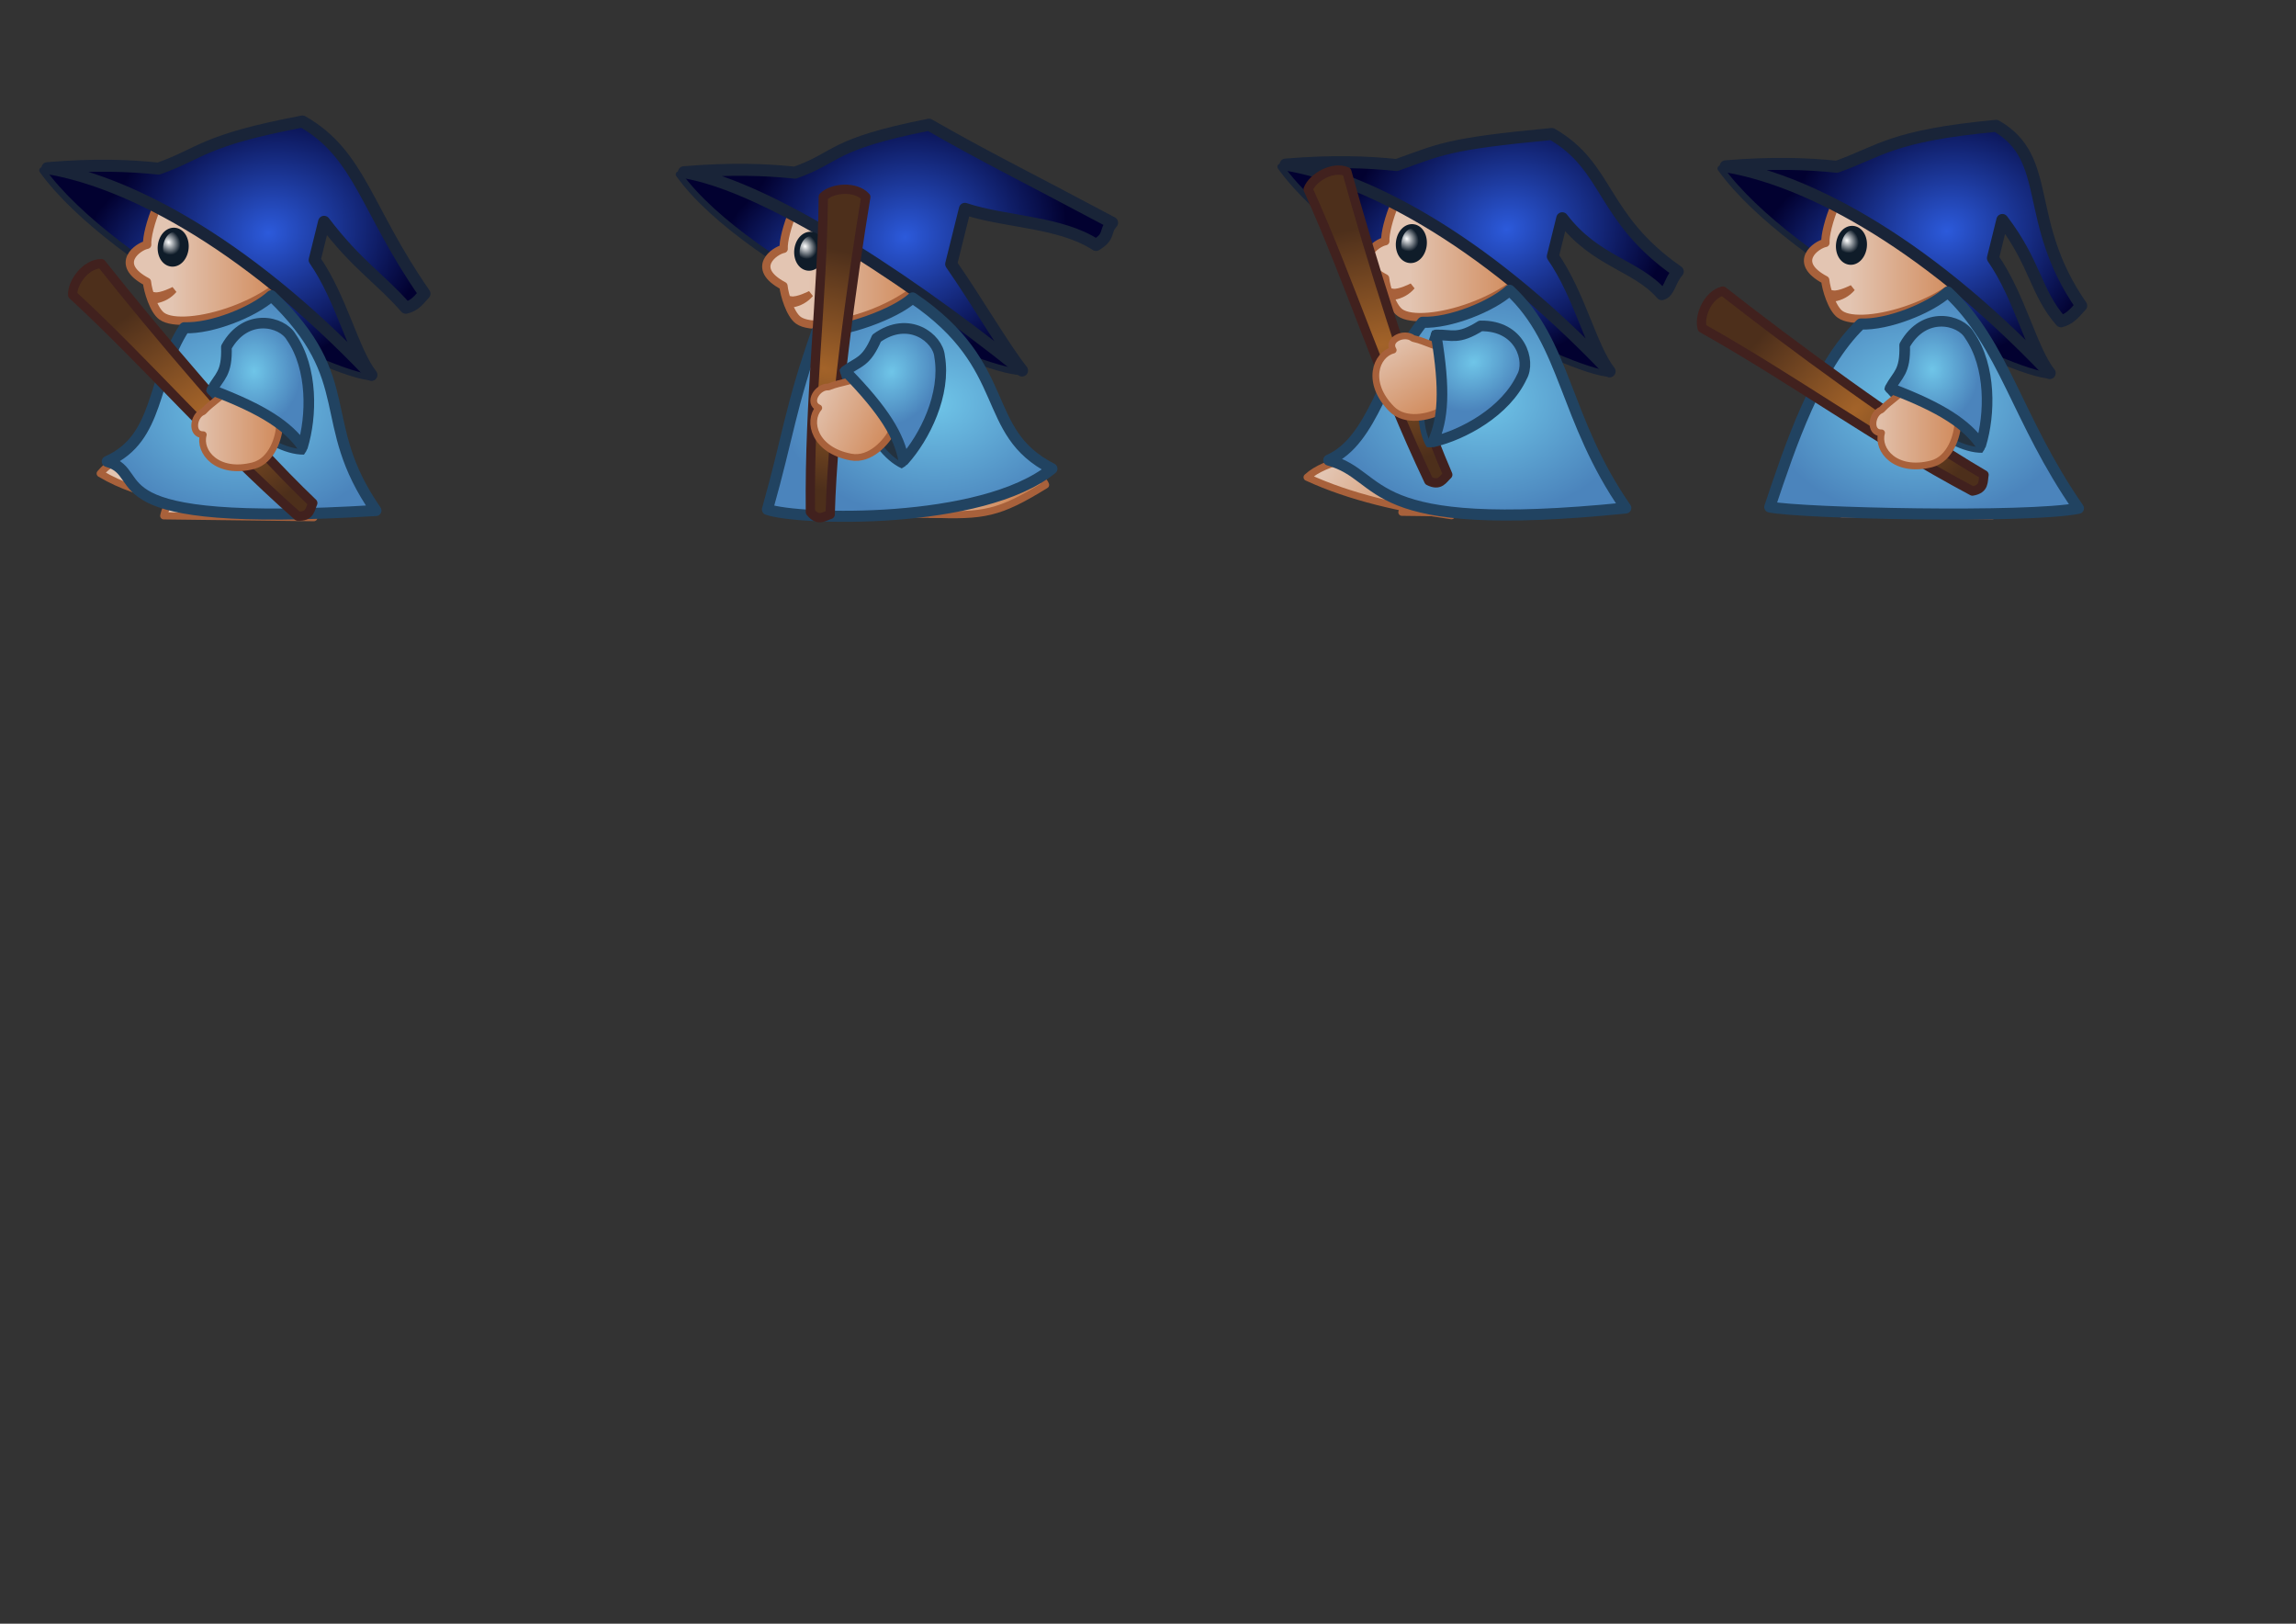 <?xml version="1.0" encoding="UTF-8" standalone="no"?>
<!-- Created with Inkscape (http://www.inkscape.org/) -->
<svg
   xmlns:dc="http://purl.org/dc/elements/1.1/"
   xmlns:cc="http://creativecommons.org/ns#"
   xmlns:rdf="http://www.w3.org/1999/02/22-rdf-syntax-ns#"
   xmlns:svg="http://www.w3.org/2000/svg"
   xmlns="http://www.w3.org/2000/svg"
   xmlns:xlink="http://www.w3.org/1999/xlink"
   xmlns:sodipodi="http://sodipodi.sourceforge.net/DTD/sodipodi-0.dtd"
   xmlns:inkscape="http://www.inkscape.org/namespaces/inkscape"
   width="297mm"
   height="210mm"
   id="svg2438"
   sodipodi:version="0.32"
   inkscape:version="0.46"
   sodipodi:docname="sorlo_g2_marche.svg"
   inkscape:output_extension="org.inkscape.output.svg.inkscape"
   inkscape:export-filename="/home/laurence/programation/jeu video/sorlo/sorlo_g2_marche.png"
   inkscape:export-xdpi="31.298321"
   inkscape:export-ydpi="31.298321">
  <rect width="100%" height="100%" fill="#333333" stroke="none"/>
  <defs
     id="defs2440">
    <linearGradient
       id="linearGradient3268">
      <stop
         id="stop3270"
         offset="0"
         style="stop-color:#ffffff;stop-opacity:1;" />
      <stop
         style="stop-color:#0f1c29;stop-opacity:1;"
         offset="1"
         id="stop3272" />
    </linearGradient>
    <linearGradient
       id="linearGradient3254">
      <stop
         id="stop3256"
         offset="0"
         style="stop-color:#376e83;stop-opacity:1;" />
      <stop
         style="stop-color:#23313e;stop-opacity:1;"
         offset="1"
         id="stop3258" />
    </linearGradient>
    <linearGradient
       id="linearGradient3284">
      <stop
         style="stop-color:#2c5adb;stop-opacity:1;"
         offset="0"
         id="stop3286" />
      <stop
         id="stop3292"
         offset="1"
         style="stop-color:#020130;stop-opacity:1;" />
    </linearGradient>
    <radialGradient
       inkscape:collect="always"
       xlink:href="#linearGradient3284"
       id="radialGradient3290"
       cx="979.665"
       cy="534.939"
       fx="979.665"
       fy="534.939"
       r="59.076"
       gradientTransform="matrix(1.303,-0.352,0.298,1.102,-484.123,-131.646)"
       gradientUnits="userSpaceOnUse" />
    <linearGradient
       id="linearGradient3344">
      <stop
         style="stop-color:#a36329;stop-opacity:1;"
         offset="0"
         id="stop3346" />
      <stop
         style="stop-color:#4d2f1b;stop-opacity:1;"
         offset="1"
         id="stop3348" />
    </linearGradient>
    <radialGradient
       inkscape:collect="always"
       xlink:href="#linearGradient3344"
       id="radialGradient3352"
       cx="947.998"
       cy="614.912"
       fx="947.998"
       fy="614.912"
       r="69.041"
       gradientTransform="matrix(1.342,-0.654,-0.323,1.301,-166.894,20.543)"
       gradientUnits="userSpaceOnUse" />
    <linearGradient
       id="linearGradient3392">
      <stop
         style="stop-color:#e3c5b2;stop-opacity:1;"
         offset="0"
         id="stop3394" />
      <stop
         style="stop-color:#d08858;stop-opacity:1;"
         offset="1"
         id="stop3396" />
    </linearGradient>
    <linearGradient
       inkscape:collect="always"
       xlink:href="#linearGradient3392"
       id="linearGradient3398"
       x1="948.456"
       y1="601.045"
       x2="983.552"
       y2="601.045"
       gradientUnits="userSpaceOnUse"
       gradientTransform="matrix(1.269,0,0,0.998,-289.12,-407.907)" />
    <linearGradient
       id="linearGradient3306">
      <stop
         style="stop-color:#6fc5e8;stop-opacity:1;"
         offset="0"
         id="stop3308" />
      <stop
         id="stop3314"
         offset="1"
         style="stop-color:#4b84bc;stop-opacity:1;" />
    </linearGradient>
    <radialGradient
       inkscape:collect="always"
       xlink:href="#linearGradient3306"
       id="radialGradient3312"
       cx="969.972"
       cy="591.586"
       fx="969.972"
       fy="591.586"
       r="15.403"
       gradientTransform="matrix(1.48,0,0,1.742,-490.802,-849.957)"
       gradientUnits="userSpaceOnUse"
       spreadMethod="pad" />
    <inkscape:perspective
       sodipodi:type="inkscape:persp3d"
       inkscape:vp_x="0 : 372.04724 : 1"
       inkscape:vp_y="0 : 1000 : 0"
       inkscape:vp_z="1052.3622 : 372.04724 : 1"
       inkscape:persp3d-origin="526.18109 : 248.03149 : 1"
       id="perspective2447" />
    <radialGradient
       inkscape:collect="always"
       xlink:href="#linearGradient3284"
       id="radialGradient2476"
       gradientUnits="userSpaceOnUse"
       gradientTransform="matrix(1.233,0,0,0.903,-275.779,-354.886)"
       cx="979.665"
       cy="534.939"
       fx="979.665"
       fy="534.939"
       r="59.076" />
    <linearGradient
       inkscape:collect="always"
       xlink:href="#linearGradient3392"
       id="linearGradient2478"
       gradientUnits="userSpaceOnUse"
       x1="948.456"
       y1="601.045"
       x2="983.552"
       y2="601.045"
       gradientTransform="matrix(1.521,0,0,1.44,-538.177,-653.055)" />
    <linearGradient
       inkscape:collect="always"
       xlink:href="#linearGradient3392"
       id="linearGradient2480"
       gradientUnits="userSpaceOnUse"
       x1="948.456"
       y1="601.045"
       x2="983.552"
       y2="601.045"
       gradientTransform="matrix(1.633,0,0,0.993,-1071.104,9.296)" />
    <inkscape:perspective
       id="perspective2416"
       inkscape:persp3d-origin="372.04724 : 350.78739 : 1"
       inkscape:vp_z="744.09448 : 526.18109 : 1"
       inkscape:vp_y="0 : 1000 : 0"
       inkscape:vp_x="0 : 526.18109 : 1"
       sodipodi:type="inkscape:persp3d" />
    <inkscape:perspective
       id="perspective2453"
       inkscape:persp3d-origin="372.04724 : 350.78739 : 1"
       inkscape:vp_z="744.09448 : 526.18109 : 1"
       inkscape:vp_y="0 : 1000 : 0"
       inkscape:vp_x="0 : 526.18109 : 1"
       sodipodi:type="inkscape:persp3d" />
    <radialGradient
       inkscape:collect="always"
       xlink:href="#linearGradient3254"
       id="radialGradient3260"
       gradientUnits="userSpaceOnUse"
       gradientTransform="matrix(1.48,0,0,1.742,-491.229,-851.339)"
       spreadMethod="pad"
       cx="969.972"
       cy="591.586"
       fx="969.972"
       fy="591.586"
       r="15.403" />
    <radialGradient
       inkscape:collect="always"
       xlink:href="#linearGradient3268"
       id="radialGradient3266"
       cx="948.124"
       cy="533.306"
       fx="948.124"
       fy="533.306"
       r="2.915"
       gradientTransform="matrix(0.548,0.755,-0.509,0.594,701.188,-500.423)"
       gradientUnits="userSpaceOnUse" />
    <radialGradient
       inkscape:collect="always"
       xlink:href="#linearGradient3306"
       id="radialGradient3280"
       cx="506.754"
       cy="612.613"
       fx="506.754"
       fy="612.613"
       r="75.66"
       gradientTransform="matrix(1,0,0,0.75,431.703,-262.569)"
       gradientUnits="userSpaceOnUse" />
    <linearGradient
       inkscape:collect="always"
       xlink:href="#linearGradient3392"
       id="linearGradient3285"
       gradientUnits="userSpaceOnUse"
       gradientTransform="matrix(1.633,0,0,0.993,-638.51,-406.834)"
       x1="948.456"
       y1="601.045"
       x2="983.552"
       y2="601.045" />
    <linearGradient
       inkscape:collect="always"
       xlink:href="#linearGradient3392"
       id="linearGradient2642"
       gradientUnits="userSpaceOnUse"
       gradientTransform="matrix(1.633,0,0,0.993,-853.68,-407.677)"
       x1="948.456"
       y1="601.045"
       x2="983.552"
       y2="601.045" />
    <radialGradient
       inkscape:collect="always"
       xlink:href="#linearGradient3306"
       id="radialGradient2646"
       gradientUnits="userSpaceOnUse"
       gradientTransform="matrix(1,0,0,0.75,217.468,-263.413)"
       cx="506.754"
       cy="612.613"
       fx="506.754"
       fy="612.613"
       r="75.66" />
    <radialGradient
       inkscape:collect="always"
       xlink:href="#linearGradient3306"
       id="radialGradient2731"
       gradientUnits="userSpaceOnUse"
       gradientTransform="matrix(1,0,0,0.75,-50.27,-262.438)"
       cx="506.754"
       cy="612.613"
       fx="506.754"
       fy="612.613"
       r="75.66" />
    <linearGradient
       inkscape:collect="always"
       xlink:href="#linearGradient3392"
       id="linearGradient2769"
       gradientUnits="userSpaceOnUse"
       gradientTransform="matrix(1.633,0,0,0.993,-1459.018,-405.935)"
       x1="948.456"
       y1="601.045"
       x2="983.552"
       y2="601.045" />
    <radialGradient
       inkscape:collect="always"
       xlink:href="#linearGradient3284"
       id="radialGradient2771"
       gradientUnits="userSpaceOnUse"
       gradientTransform="matrix(1.233,0,0,0.903,-1096.287,-353.987)"
       cx="979.665"
       cy="534.939"
       fx="979.665"
       fy="534.939"
       r="59.076" />
    <radialGradient
       inkscape:collect="always"
       xlink:href="#linearGradient3306"
       id="radialGradient2773"
       gradientUnits="userSpaceOnUse"
       gradientTransform="matrix(1,0,0,0.75,-387.87,-260.736)"
       cx="506.754"
       cy="612.613"
       fx="506.754"
       fy="612.613"
       r="75.66" />
    <linearGradient
       inkscape:collect="always"
       xlink:href="#linearGradient3392"
       id="linearGradient2775"
       gradientUnits="userSpaceOnUse"
       gradientTransform="matrix(1.521,0,0,1.44,-1358.685,-652.157)"
       x1="948.456"
       y1="601.045"
       x2="983.552"
       y2="601.045" />
    <radialGradient
       inkscape:collect="always"
       xlink:href="#linearGradient3284"
       id="radialGradient2777"
       gradientUnits="userSpaceOnUse"
       gradientTransform="matrix(1.303,-0.352,0.298,1.102,-1304.631,-130.747)"
       cx="979.665"
       cy="534.939"
       fx="979.665"
       fy="534.939"
       r="59.076" />
    <radialGradient
       inkscape:collect="always"
       xlink:href="#linearGradient3254"
       id="radialGradient2779"
       gradientUnits="userSpaceOnUse"
       gradientTransform="matrix(1.48,0,0,1.742,-1311.737,-850.441)"
       spreadMethod="pad"
       cx="969.972"
       cy="591.586"
       fx="969.972"
       fy="591.586"
       r="15.403" />
    <linearGradient
       inkscape:collect="always"
       xlink:href="#linearGradient3392"
       id="linearGradient2783"
       gradientUnits="userSpaceOnUse"
       gradientTransform="matrix(1.269,0,0,0.998,-1109.628,-407.008)"
       x1="948.456"
       y1="601.045"
       x2="983.552"
       y2="601.045" />
    <radialGradient
       inkscape:collect="always"
       xlink:href="#linearGradient3306"
       id="radialGradient2785"
       gradientUnits="userSpaceOnUse"
       gradientTransform="matrix(1.48,0,0,1.742,-1311.31,-849.059)"
       spreadMethod="pad"
       cx="969.972"
       cy="591.586"
       fx="969.972"
       fy="591.586"
       r="15.403" />
    <radialGradient
       inkscape:collect="always"
       xlink:href="#linearGradient3268"
       id="radialGradient2787"
       gradientUnits="userSpaceOnUse"
       gradientTransform="matrix(0.548,0.755,-0.509,0.594,701.188,-500.423)"
       cx="948.124"
       cy="533.306"
       fx="948.124"
       fy="533.306"
       r="2.915" />
    <radialGradient
       inkscape:collect="always"
       xlink:href="#linearGradient3268"
       id="radialGradient2842"
       gradientUnits="userSpaceOnUse"
       gradientTransform="matrix(0.548,0.755,-0.509,0.594,701.188,-500.423)"
       cx="948.124"
       cy="533.306"
       fx="948.124"
       fy="533.306"
       r="2.915" />
    <radialGradient
       inkscape:collect="always"
       xlink:href="#linearGradient3284"
       id="radialGradient2844"
       gradientUnits="userSpaceOnUse"
       gradientTransform="matrix(1.303,-0.352,0.298,1.102,-993.438,-128.756)"
       cx="979.665"
       cy="534.939"
       fx="979.665"
       fy="534.939"
       r="59.076" />
    <linearGradient
       inkscape:collect="always"
       xlink:href="#linearGradient3392"
       id="linearGradient2846"
       gradientUnits="userSpaceOnUse"
       gradientTransform="matrix(1.521,0,0,1.44,-1047.492,-650.165)"
       x1="948.456"
       y1="601.045"
       x2="983.552"
       y2="601.045" />
    <radialGradient
       inkscape:collect="always"
       xlink:href="#linearGradient3284"
       id="radialGradient2848"
       gradientUnits="userSpaceOnUse"
       gradientTransform="matrix(1.233,0,0,0.903,-785.094,-351.996)"
       cx="979.665"
       cy="534.939"
       fx="979.665"
       fy="534.939"
       r="59.076" />
    <radialGradient
       inkscape:collect="always"
       xlink:href="#linearGradient3344"
       id="radialGradient2850"
       gradientUnits="userSpaceOnUse"
       gradientTransform="matrix(1.218,0.862,-1.296,0.342,44.983,-847.213)"
       cx="947.998"
       cy="614.912"
       fx="947.998"
       fy="614.912"
       r="69.041" />
    <linearGradient
       inkscape:collect="always"
       xlink:href="#linearGradient3392"
       id="linearGradient2852"
       gradientUnits="userSpaceOnUse"
       gradientTransform="matrix(1.536,-0.556,0.338,0.934,-1238.279,167.741)"
       x1="948.456"
       y1="601.045"
       x2="983.552"
       y2="601.045" />
    <radialGradient
       inkscape:collect="always"
       xlink:href="#linearGradient3268"
       id="radialGradient2860"
       gradientUnits="userSpaceOnUse"
       gradientTransform="matrix(0.548,0.755,-0.509,0.594,701.188,-500.423)"
       cx="948.124"
       cy="533.306"
       fx="948.124"
       fy="533.306"
       r="2.915" />
    <radialGradient
       inkscape:collect="always"
       xlink:href="#linearGradient3284"
       id="radialGradient2862"
       gradientUnits="userSpaceOnUse"
       gradientTransform="matrix(1.303,-0.352,0.298,1.102,-699.293,-132.489)"
       cx="979.665"
       cy="534.939"
       fx="979.665"
       fy="534.939"
       r="59.076" />
    <linearGradient
       inkscape:collect="always"
       xlink:href="#linearGradient3392"
       id="linearGradient2864"
       gradientUnits="userSpaceOnUse"
       gradientTransform="matrix(1.521,0,0,1.44,-753.347,-653.898)"
       x1="948.456"
       y1="601.045"
       x2="983.552"
       y2="601.045" />
    <radialGradient
       inkscape:collect="always"
       xlink:href="#linearGradient3284"
       id="radialGradient2866"
       gradientUnits="userSpaceOnUse"
       gradientTransform="matrix(1.233,0,0,0.903,-490.949,-355.729)"
       cx="979.665"
       cy="534.939"
       fx="979.665"
       fy="534.939"
       r="59.076" />
    <radialGradient
       inkscape:collect="always"
       xlink:href="#linearGradient3344"
       id="radialGradient2868"
       gradientUnits="userSpaceOnUse"
       gradientTransform="matrix(1.468,0.271,-1.033,0.854,-81.045,-613.523)"
       cx="947.998"
       cy="614.912"
       fx="947.998"
       fy="614.912"
       r="69.041" />
    <radialGradient
       inkscape:collect="always"
       xlink:href="#linearGradient3254"
       id="radialGradient2875"
       gradientUnits="userSpaceOnUse"
       gradientTransform="matrix(1.48,0,0,1.742,-761.855,-434.947)"
       spreadMethod="pad"
       cx="969.972"
       cy="591.586"
       fx="969.972"
       fy="591.586"
       r="15.403" />
    <linearGradient
       inkscape:collect="always"
       xlink:href="#linearGradient3392"
       id="linearGradient2877"
       gradientUnits="userSpaceOnUse"
       gradientTransform="matrix(1.269,0,0,0.998,-559.746,8.485)"
       x1="948.456"
       y1="601.045"
       x2="983.552"
       y2="601.045" />
    <radialGradient
       inkscape:collect="always"
       xlink:href="#linearGradient3306"
       id="radialGradient2879"
       gradientUnits="userSpaceOnUse"
       gradientTransform="matrix(1.48,0,0,1.742,-761.428,-433.566)"
       spreadMethod="pad"
       cx="969.972"
       cy="591.586"
       fx="969.972"
       fy="591.586"
       r="15.403" />
    <radialGradient
       inkscape:collect="always"
       xlink:href="#linearGradient3344"
       id="radialGradient2881"
       gradientUnits="userSpaceOnUse"
       gradientTransform="matrix(1.457,-0.325,-0.616,1.19,-903.839,-223.743)"
       cx="947.998"
       cy="614.912"
       fx="947.998"
       fy="614.912"
       r="69.041" />
    <linearGradient
       inkscape:collect="always"
       xlink:href="#linearGradient3392"
       id="linearGradient2890"
       gradientUnits="userSpaceOnUse"
       gradientTransform="matrix(1.337,0.939,-0.571,0.813,-230.981,-1214.058)"
       x1="948.456"
       y1="601.045"
       x2="983.552"
       y2="601.045" />
    <radialGradient
       inkscape:collect="always"
       xlink:href="#linearGradient3254"
       id="radialGradient3667"
       gradientUnits="userSpaceOnUse"
       gradientTransform="matrix(1.48,0,0,1.742,-989.31,-431.904)"
       spreadMethod="pad"
       cx="969.972"
       cy="591.586"
       fx="969.972"
       fy="591.586"
       r="15.403" />
    <linearGradient
       inkscape:collect="always"
       xlink:href="#linearGradient3392"
       id="linearGradient3669"
       gradientUnits="userSpaceOnUse"
       gradientTransform="matrix(1.269,0,0,0.998,-787.202,11.528)"
       x1="948.456"
       y1="601.045"
       x2="983.552"
       y2="601.045" />
    <radialGradient
       inkscape:collect="always"
       xlink:href="#linearGradient3306"
       id="radialGradient3671"
       gradientUnits="userSpaceOnUse"
       gradientTransform="matrix(1.48,0,0,1.742,-988.883,-430.522)"
       spreadMethod="pad"
       cx="969.972"
       cy="591.586"
       fx="969.972"
       fy="591.586"
       r="15.403" />
    <linearGradient
       inkscape:collect="always"
       xlink:href="#linearGradient3392"
       id="linearGradient3675"
       gradientUnits="userSpaceOnUse"
       gradientTransform="matrix(1.633,-4.979497e-3,3.027357e-3,0.993,-1153.189,-402.586)"
       x1="948.456"
       y1="601.045"
       x2="983.552"
       y2="601.045" />
    <linearGradient
       inkscape:collect="always"
       xlink:href="#linearGradient3392"
       id="linearGradient3683"
       gradientUnits="userSpaceOnUse"
       gradientTransform="matrix(1.451,0.751,-0.456,0.882,-1013.979,-1067.856)"
       x1="948.456"
       y1="601.045"
       x2="983.552"
       y2="601.045" />
  </defs>
  <sodipodi:namedview
     inkscape:document-units="mm"
     pagecolor="#ffffff"
     bordercolor="#666666"
     borderopacity="1.0"
     inkscape:pageopacity="0.0"
     inkscape:pageshadow="2"
     inkscape:zoom="0.82106903"
     inkscape:cx="530.11845"
     inkscape:cy="623.94831"
     inkscape:current-layer="layer6"
     id="namedview2442"
     showgrid="false"
     inkscape:window-width="1217"
     inkscape:window-height="712"
     inkscape:window-x="137"
     inkscape:window-y="127"
     showguides="true"
     inkscape:guide-bbox="true">
    <sodipodi:guide
       orientation="0,1"
       position="358.796,73.611"
       id="guide2422" />
    <sodipodi:guide
       orientation="0,1"
       position="398.148,267.13"
       id="guide3262" />
    <sodipodi:guide
       orientation="0,1"
       position="519.661,686.856"
       id="guide3677" />
    <sodipodi:guide
       orientation="0,1"
       position="549.786,491.042"
       id="guide3679" />
  </sodipodi:namedview>
  <g
     inkscape:groupmode="layer"
     id="layer2"
     inkscape:label="cadre"
     style="display:none"
     sodipodi:insensitive="true">
    <rect
       style="opacity:0.707;fill:#ffeeaa;fill-opacity:1;fill-rule:evenodd;stroke:#192438;stroke-width:1.395;stroke-linecap:butt;stroke-linejoin:miter;marker:none;marker-start:none;marker-mid:none;marker-end:none;stroke-miterlimit:4;stroke-dasharray:none;stroke-dashoffset:0;stroke-opacity:1;visibility:visible;display:inline;overflow:visible;enable-background:accumulate"
       id="rect3231"
       width="192.518"
       height="192.518"
       x="829.127"
       y="59.636" />
    <rect
       style="opacity:0.707;fill:#ffeeaa;fill-opacity:1;fill-rule:evenodd;stroke:#192438;stroke-width:1.395;stroke-linecap:butt;stroke-linejoin:miter;marker:none;marker-start:none;marker-mid:none;marker-end:none;stroke-miterlimit:4;stroke-dasharray:none;stroke-dashoffset:0;stroke-opacity:1;visibility:visible;display:inline;overflow:visible;enable-background:accumulate"
       id="rect2830"
       width="192.518"
       height="192.518"
       x="613.403"
       y="59.73" />
    <rect
       style="opacity:0.707;fill:#ffeeaa;fill-opacity:1;fill-rule:evenodd;stroke:#192438;stroke-width:1.395;stroke-linecap:butt;stroke-linejoin:miter;marker:none;marker-start:none;marker-mid:none;marker-end:none;stroke-miterlimit:4;stroke-dasharray:none;stroke-dashoffset:0;stroke-opacity:1;visibility:visible;display:inline;overflow:visible;enable-background:accumulate"
       id="rect2832"
       width="192.518"
       height="192.518"
       x="370.244"
       y="60.73" />
    <rect
       style="opacity:0.707;fill:#ffeeaa;fill-opacity:1;fill-rule:evenodd;stroke:#192438;stroke-width:1.395;stroke-linecap:butt;stroke-linejoin:miter;marker:none;marker-start:none;marker-mid:none;marker-end:none;stroke-miterlimit:4;stroke-dasharray:none;stroke-dashoffset:0;stroke-opacity:1;visibility:visible;display:inline;overflow:visible;enable-background:accumulate"
       id="rect2834"
       width="192.518"
       height="192.518"
       x="90.711"
       y="59.73" />
  </g>
  <g
     inkscape:groupmode="layer"
     id="layer7"
     inkscape:label="lignes"
     sodipodi:insensitive="true"
     style="display:none">
    <path
       style="fill:#ff0000;fill-rule:evenodd;stroke:#000000;stroke-width:1px;stroke-linecap:butt;stroke-linejoin:miter;stroke-opacity:1"
       d="M 1023.703,251.517 L 1022.333,56.996 C 1022.333,56.996 853.84,84.394 725.073,73.435 C 596.305,62.476 497.651,35.524 259.319,39.188 C 37.705,42.595 20.923,62.066 12.744,59.73 L 14.114,253.248 C 14.114,253.248 329.182,259.736 415.484,243.298 C 501.785,226.859 614.114,200.832 707.264,214.531 C 800.415,228.229 948.36,253.248 971.648,253.248 C 994.936,253.248 1026.443,252.887 1023.703,251.517 z"
       id="path2886"
       sodipodi:nodetypes="ccssccsssc" />
  </g>
  <g
     inkscape:groupmode="layer"
     id="layer3"
     inkscape:label="jambe"
     style="display:inline"
     sodipodi:insensitive="true">
    <path
       style="opacity:1;fill:url(#linearGradient3285);fill-opacity:1;fill-rule:evenodd;stroke:#a8613b;stroke-width:3.501;stroke-linecap:butt;stroke-linejoin:round;marker:none;marker-start:none;marker-mid:none;marker-end:none;stroke-miterlimit:4;stroke-dasharray:none;stroke-dashoffset:0;stroke-opacity:1;visibility:visible;display:inline;overflow:visible;enable-background:accumulate"
       d="M 923.293,228.095 C 915.674,235.621 903.257,238.735 900.565,251.248 L 973.943,252.154 C 974.117,246.596 964.274,232.943 964.652,227.103 C 965.588,212.436 965.726,196.189 945.874,195.513 C 930.474,194.989 925.587,202.039 923.087,206.552 C 918.395,215.019 922.85,219.074 923.293,228.095 z"
       id="path3278"
       sodipodi:nodetypes="cccsssc"
       inkscape:export-filename="/home/laurence/programation/jeu video/sorlo/path3274.png"
       inkscape:export-xdpi="31"
       inkscape:export-ydpi="31" />
    <path
       style="opacity:1;fill:url(#linearGradient2642);fill-opacity:1;fill-rule:evenodd;stroke:#a8613b;stroke-width:3.501;stroke-linecap:butt;stroke-linejoin:round;marker:none;marker-start:none;marker-mid:none;marker-end:none;stroke-miterlimit:4;stroke-dasharray:none;stroke-dashoffset:0;stroke-opacity:1;visibility:visible;display:inline;overflow:visible;enable-background:accumulate"
       d="M 708.123,227.251 C 700.504,234.778 688.088,237.892 685.395,250.405 L 758.773,251.311 C 758.948,245.752 749.104,232.1 749.483,226.259 C 750.418,211.592 750.556,195.346 730.704,194.67 C 715.304,194.145 710.417,201.196 707.917,205.709 C 703.226,214.176 707.68,218.231 708.123,227.251 z"
       id="path2620"
       sodipodi:nodetypes="cccsssc"
       inkscape:export-filename="/home/laurence/programation/jeu video/sorlo/path3274.png"
       inkscape:export-xdpi="31"
       inkscape:export-ydpi="31" />
    <path
       style="opacity:1;fill:url(#linearGradient2852);fill-opacity:1;fill-rule:evenodd;stroke:#a8613b;stroke-width:3.501;stroke-linecap:butt;stroke-linejoin:round;marker:none;marker-start:none;marker-mid:none;marker-end:none;stroke-miterlimit:4;stroke-dasharray:none;stroke-dashoffset:0;stroke-opacity:1;visibility:visible;display:inline;overflow:visible;enable-background:accumulate"
       d="M 450.504,223.233 C 445.899,232.903 453.213,238.675 454.937,251.358 C 480.993,252.223 488.103,251.287 511.179,237.044 C 509.453,231.758 491.386,222.887 488.922,217.578 C 482.054,202.777 475.417,189.142 456.519,195.259 C 441.858,200.004 439.661,208.296 438.845,213.391 C 437.313,222.949 447.019,214.902 450.504,223.233 z"
       id="path2705"
       sodipodi:nodetypes="cccsssc"
       inkscape:export-filename="/home/laurence/programation/jeu video/sorlo/path3274.png"
       inkscape:export-xdpi="31"
       inkscape:export-ydpi="31" />
    <path
       style="opacity:1;fill:url(#linearGradient3683);fill-opacity:1;fill-rule:evenodd;stroke:#a8613b;stroke-width:3.501;stroke-linecap:butt;stroke-linejoin:round;marker:none;marker-start:none;marker-mid:none;marker-end:none;stroke-miterlimit:4;stroke-dasharray:none;stroke-dashoffset:0;stroke-opacity:1;visibility:visible;display:inline;overflow:visible;enable-background:accumulate"
       d="M 79.057,219.841 C 68.83,223.024 57.124,221.588 48.982,231.464 C 69.632,243.805 92.88,244.758 115.993,250.942 C 118.702,246.086 117.739,232.447 120.76,227.434 C 128.331,214.837 133.663,204.986 116.343,195.262 C 102.906,187.719 95.326,191.735 91.031,194.594 C 82.973,199.958 82.808,211.626 79.057,219.841 z"
       id="path2747"
       sodipodi:nodetypes="cccsssc"
       inkscape:export-filename="/home/laurence/programation/jeu video/sorlo/path3274.png"
       inkscape:export-xdpi="31"
       inkscape:export-ydpi="31" />
    <path
       style="opacity:1;fill:url(#linearGradient2769);fill-opacity:1;fill-rule:evenodd;stroke:#a8613b;stroke-width:3.501;stroke-linecap:butt;stroke-linejoin:round;marker:none;marker-start:none;marker-mid:none;marker-end:none;stroke-miterlimit:4;stroke-dasharray:none;stroke-dashoffset:0;stroke-opacity:1;visibility:visible;display:inline;overflow:visible;enable-background:accumulate"
       d="M 102.785,228.993 C 95.166,236.52 82.749,239.634 80.057,252.147 L 153.435,253.052 C 153.609,247.494 143.766,233.842 144.144,228.001 C 145.08,213.334 145.218,197.087 125.366,196.411 C 109.966,195.887 105.079,202.938 102.579,207.451 C 97.887,215.918 102.342,219.973 102.785,228.993 z"
       id="path3681"
       sodipodi:nodetypes="cccsssc"
       inkscape:export-filename="/home/laurence/programation/jeu video/sorlo/path3274.png"
       inkscape:export-xdpi="31"
       inkscape:export-ydpi="31" />
    <path
       style="opacity:1;fill:url(#linearGradient2890);fill-opacity:1;fill-rule:evenodd;stroke:#a8613b;stroke-width:3.501;stroke-linecap:butt;stroke-linejoin:round;marker:none;marker-start:none;marker-mid:none;marker-end:none;stroke-miterlimit:4;stroke-dasharray:none;stroke-dashoffset:0;stroke-opacity:1;visibility:visible;display:inline;overflow:visible;enable-background:accumulate"
       d="M 677.169,217.759 C 666.608,223.676 648.451,224.603 639.054,233.294 C 660.139,243.045 684.741,248.518 709.611,252.079 C 712.949,247.631 712.742,230.801 716.409,226.24 C 725.606,214.776 735.058,201.561 719.203,189.596 C 706.903,180.315 698.851,183.275 694.211,185.53 C 685.505,189.761 681.991,210.123 677.169,217.759 z"
       id="path2888"
       sodipodi:nodetypes="cccsssc"
       inkscape:export-filename="/home/laurence/programation/jeu video/sorlo/path3274.png"
       inkscape:export-xdpi="31"
       inkscape:export-ydpi="31" />
    <path
       style="opacity:1;fill:url(#linearGradient3675);fill-opacity:1;fill-rule:evenodd;stroke:#a8613b;stroke-width:3.501;stroke-linecap:butt;stroke-linejoin:round;marker:none;marker-start:none;marker-mid:none;marker-end:none;stroke-miterlimit:4;stroke-dasharray:none;stroke-dashoffset:0;stroke-opacity:1;visibility:visible;display:inline;overflow:visible;enable-background:accumulate"
       d="M 410.543,227.578 C 402.947,235.128 390.54,238.28 387.885,250.801 L 461.266,251.483 C 461.424,245.924 451.539,232.302 451.899,226.46 C 452.79,211.791 452.879,195.544 433.025,194.928 C 417.623,194.451 412.758,201.516 410.271,206.037 C 405.606,214.518 410.072,218.559 410.543,227.578 z"
       id="path3673"
       sodipodi:nodetypes="cccsssc"
       inkscape:export-filename="/home/laurence/programation/jeu video/sorlo/path3274.png"
       inkscape:export-xdpi="31"
       inkscape:export-ydpi="31" />
  </g>
  <g
     inkscape:groupmode="layer"
     id="layer5"
     inkscape:label="tête"
     sodipodi:insensitive="true">
    <path
       style="opacity:1;fill:url(#radialGradient2476);fill-opacity:1;fill-rule:evenodd;stroke:#192438;stroke-width:3.012;stroke-linecap:butt;stroke-linejoin:round;marker:none;marker-start:none;marker-mid:none;marker-end:none;stroke-miterlimit:4;stroke-dasharray:none;stroke-dashoffset:0;stroke-opacity:1;visibility:visible;display:inline;overflow:visible;enable-background:accumulate"
       d="M 841.185,82.364 C 889.788,84.533 972.448,144.293 1002.647,183.555 C 983.605,183.742 875.325,129.641 841.185,82.364 z"
       id="path3272"
       sodipodi:nodetypes="ccc"
       inkscape:export-filename="/home/laurence/programation/jeu video/sorlo/path3274.png"
       inkscape:export-xdpi="31"
       inkscape:export-ydpi="31" />
    <path
       style="opacity:1;fill:url(#linearGradient2478);fill-opacity:1;fill-rule:evenodd;stroke:#a8613b;stroke-width:4.055;stroke-linecap:butt;stroke-linejoin:round;marker:none;marker-start:none;marker-mid:none;marker-end:none;stroke-miterlimit:4;stroke-dasharray:none;stroke-dashoffset:0;stroke-opacity:1;visibility:visible;display:inline;overflow:visible;enable-background:accumulate"
       d="M 910.042,82.175 C 922.345,70.92 950.167,71.625 962.264,84.563 C 974.434,97.581 975.855,112.461 971.104,122.175 C 958.101,148.762 910.333,161.303 899.636,153.663 C 895.647,150.814 892.769,141.17 892.354,136.883 C 875.701,128.047 888.249,119.479 892.461,118.744 C 891.973,111.597 900.019,87.853 910.042,82.175 z"
       id="path2492"
       sodipodi:nodetypes="csssccc"
       inkscape:export-filename="/home/laurence/programation/jeu video/sorlo/path3274.png"
       inkscape:export-xdpi="31"
       inkscape:export-ydpi="31" />
    <path
       style="opacity:1;fill:url(#radialGradient3290);fill-opacity:1;fill-rule:evenodd;stroke:#192438;stroke-width:5.865;stroke-linecap:butt;stroke-linejoin:round;stroke-miterlimit:4;stroke-dasharray:none;stroke-opacity:1"
       d="M 843.682,81.291 C 879.777,87.225 937.861,114.667 1002.104,182.363 C 993.125,171 987.456,145.064 974.346,126.182 L 978.958,107.522 C 995.207,128.854 995.142,142.769 1007.612,157.056 C 1011.291,156.109 1013.544,153.997 1017.502,149.42 C 988.71,108.015 1004.091,77.644 975.905,61.508 C 924.441,66.34 919.473,73.912 897.996,81.512 C 883.586,80.022 866.978,79.381 843.682,81.291 z"
       id="path3270"
       sodipodi:nodetypes="ccccccccc"
       inkscape:export-filename="/home/laurence/programation/jeu video/sorlo/path3274.png"
       inkscape:export-xdpi="31"
       inkscape:export-ydpi="31" />
    <path
       sodipodi:type="arc"
       style="opacity:1;fill:url(#radialGradient3266);fill-opacity:1;fill-rule:evenodd;stroke:#0f1c29;stroke-width:0.97;stroke-linecap:butt;stroke-linejoin:miter;marker:none;marker-start:none;marker-mid:none;marker-end:none;stroke-miterlimit:4;stroke-dasharray:none;stroke-dashoffset:0;stroke-opacity:1;visibility:visible;display:inline;overflow:visible;enable-background:accumulate"
       id="path3264"
       sodipodi:cx="950.22156"
       sodipodi:cy="533.15167"
       sodipodi:rx="2.2843432"
       sodipodi:ry="3.9160171"
       d="M 952.506,533.152 A 2.284,3.916 0 1 1 947.937,533.152 A 2.284,3.916 0 1 1 952.506,533.152 z"
       transform="matrix(2.71,0.353,-0.257,2.15,-1532.899,-1361.781)"
       inkscape:export-filename="/home/laurence/programation/jeu video/sorlo/path3274.png"
       inkscape:export-xdpi="31"
       inkscape:export-ydpi="31" />
    <path
       style="fill:none;fill-opacity:1;fill-rule:evenodd;stroke:#a8613b;stroke-width:3.132;stroke-linecap:butt;stroke-linejoin:miter;stroke-miterlimit:4;stroke-dasharray:none;stroke-opacity:1"
       d="M 896.049,143.534 C 899.313,144.056 905.578,140.793 905.578,140.793 C 903.231,143.538 900.18,145.227 896.441,145.884 L 896.049,143.534 z"
       id="path3268"
       sodipodi:nodetypes="cccc"
       inkscape:export-filename="/home/laurence/programation/jeu video/sorlo/path3274.png"
       inkscape:export-xdpi="31"
       inkscape:export-ydpi="31" />
    <path
       style="opacity:1;fill:url(#radialGradient2866);fill-opacity:1;fill-rule:evenodd;stroke:#192438;stroke-width:3.012;stroke-linecap:butt;stroke-linejoin:round;marker:none;marker-start:none;marker-mid:none;marker-end:none;stroke-miterlimit:4;stroke-dasharray:none;stroke-dashoffset:0;stroke-opacity:1;visibility:visible;display:inline;overflow:visible;enable-background:accumulate"
       d="M 626.015,81.52 C 674.618,83.69 757.279,143.449 787.477,182.712 C 768.435,182.899 660.155,128.797 626.015,81.52 z"
       id="path2622"
       sodipodi:nodetypes="ccc"
       inkscape:export-filename="/home/laurence/programation/jeu video/sorlo/path3274.png"
       inkscape:export-xdpi="31"
       inkscape:export-ydpi="31" />
    <path
       style="opacity:1;fill:url(#linearGradient2864);fill-opacity:1;fill-rule:evenodd;stroke:#a8613b;stroke-width:4.055;stroke-linecap:butt;stroke-linejoin:round;marker:none;marker-start:none;marker-mid:none;marker-end:none;stroke-miterlimit:4;stroke-dasharray:none;stroke-dashoffset:0;stroke-opacity:1;visibility:visible;display:inline;overflow:visible;enable-background:accumulate"
       d="M 694.872,81.332 C 707.175,70.077 734.997,70.781 747.094,83.72 C 759.265,96.737 760.685,111.617 755.934,121.332 C 742.931,147.918 695.163,160.459 684.466,152.82 C 680.477,149.971 677.599,140.327 677.184,136.04 C 660.531,127.203 673.079,118.635 677.291,117.9 C 676.803,110.753 684.849,87.01 694.872,81.332 z"
       id="path2626"
       sodipodi:nodetypes="csssccc"
       inkscape:export-filename="/home/laurence/programation/jeu video/sorlo/path3274.png"
       inkscape:export-xdpi="31"
       inkscape:export-ydpi="31" />
    <path
       style="opacity:1;fill:url(#radialGradient2862);fill-opacity:1;fill-rule:evenodd;stroke:#192438;stroke-width:5.865;stroke-linecap:butt;stroke-linejoin:round;stroke-miterlimit:4;stroke-dasharray:none;stroke-opacity:1"
       d="M 628.512,80.448 C 664.607,86.381 722.691,113.824 786.934,181.519 C 777.956,170.156 772.286,144.22 759.176,125.339 L 763.788,106.678 C 780.037,128.01 799.972,129.512 812.442,143.799 C 816.121,142.852 816.305,137.291 820.263,132.715 C 782.506,106.482 786.853,81.628 758.666,65.492 C 707.202,70.324 704.303,73.068 682.826,80.669 C 668.416,79.179 651.809,78.538 628.512,80.448 z"
       id="path2628"
       sodipodi:nodetypes="ccccccccc"
       inkscape:export-filename="/home/laurence/programation/jeu video/sorlo/path3274.png"
       inkscape:export-xdpi="31"
       inkscape:export-ydpi="31" />
    <path
       sodipodi:type="arc"
       style="opacity:1;fill:url(#radialGradient2860);fill-opacity:1;fill-rule:evenodd;stroke:#0f1c29;stroke-width:0.97;stroke-linecap:butt;stroke-linejoin:miter;marker:none;marker-start:none;marker-mid:none;marker-end:none;stroke-miterlimit:4;stroke-dasharray:none;stroke-dashoffset:0;stroke-opacity:1;visibility:visible;display:inline;overflow:visible;enable-background:accumulate"
       id="path2638"
       sodipodi:cx="950.22156"
       sodipodi:cy="533.15167"
       sodipodi:rx="2.2843432"
       sodipodi:ry="3.9160171"
       d="M 952.506,533.152 A 2.284,3.916 0 1 1 947.937,533.152 A 2.284,3.916 0 1 1 952.506,533.152 z"
       transform="matrix(2.71,0.353,-0.257,2.15,-1748.069,-1362.624)"
       inkscape:export-filename="/home/laurence/programation/jeu video/sorlo/path3274.png"
       inkscape:export-xdpi="31"
       inkscape:export-ydpi="31" />
    <path
       style="fill:none;fill-opacity:1;fill-rule:evenodd;stroke:#a8613b;stroke-width:3.132;stroke-linecap:butt;stroke-linejoin:miter;stroke-miterlimit:4;stroke-dasharray:none;stroke-opacity:1"
       d="M 680.879,142.691 C 684.143,143.213 690.408,139.95 690.408,139.95 C 688.061,142.695 685.01,144.384 681.271,145.04 L 680.879,142.691 z"
       id="path2640"
       sodipodi:nodetypes="cccc"
       inkscape:export-filename="/home/laurence/programation/jeu video/sorlo/path3274.png"
       inkscape:export-xdpi="31"
       inkscape:export-ydpi="31" />
    <path
       style="opacity:1;fill:url(#radialGradient2848);fill-opacity:1;fill-rule:evenodd;stroke:#192438;stroke-width:3.012;stroke-linecap:butt;stroke-linejoin:round;marker:none;marker-start:none;marker-mid:none;marker-end:none;stroke-miterlimit:4;stroke-dasharray:none;stroke-dashoffset:0;stroke-opacity:1;visibility:visible;display:inline;overflow:visible;enable-background:accumulate"
       d="M 331.87,85.253 C 380.473,87.423 469.121,142.574 499.319,181.837 C 480.277,182.023 366.01,132.53 331.87,85.253 z"
       id="path2707"
       sodipodi:nodetypes="ccc"
       inkscape:export-filename="/home/laurence/programation/jeu video/sorlo/path3274.png"
       inkscape:export-xdpi="31"
       inkscape:export-ydpi="31" />
    <path
       style="opacity:1;fill:url(#linearGradient2846);fill-opacity:1;fill-rule:evenodd;stroke:#a8613b;stroke-width:4.055;stroke-linecap:butt;stroke-linejoin:round;marker:none;marker-start:none;marker-mid:none;marker-end:none;stroke-miterlimit:4;stroke-dasharray:none;stroke-dashoffset:0;stroke-opacity:1;visibility:visible;display:inline;overflow:visible;enable-background:accumulate"
       d="M 400.727,85.065 C 413.03,73.81 440.852,74.514 452.949,87.452 C 465.12,100.47 466.54,115.35 461.789,125.065 C 448.786,151.651 401.018,164.192 390.321,156.553 C 386.332,153.704 383.454,144.06 383.039,139.773 C 366.386,130.936 378.934,122.368 383.146,121.633 C 382.658,114.486 390.704,90.743 400.727,85.065 z"
       id="path2711"
       sodipodi:nodetypes="csssccc"
       inkscape:export-filename="/home/laurence/programation/jeu video/sorlo/path3274.png"
       inkscape:export-xdpi="31"
       inkscape:export-ydpi="31" />
    <path
       style="opacity:1;fill:url(#radialGradient2844);fill-opacity:1;fill-rule:evenodd;stroke:#192438;stroke-width:5.865;stroke-linecap:butt;stroke-linejoin:round;stroke-miterlimit:4;stroke-dasharray:none;stroke-opacity:1"
       d="M 334.367,84.181 C 370.462,90.114 434.063,128.591 499.686,181.114 C 490.707,169.751 478.141,147.953 465.031,129.072 L 471.741,102.077 C 491.427,108.663 518.444,108.28 535.844,119.75 C 542.971,115.354 539.747,113.438 543.704,108.861 C 498.361,84.698 482.363,77.085 454.176,60.949 C 405.471,70.608 410.158,76.801 388.681,84.402 C 374.271,82.912 357.663,82.271 334.367,84.181 z"
       id="path2713"
       sodipodi:nodetypes="ccccccccc"
       inkscape:export-filename="/home/laurence/programation/jeu video/sorlo/path3274.png"
       inkscape:export-xdpi="31"
       inkscape:export-ydpi="31" />
    <path
       sodipodi:type="arc"
       style="opacity:1;fill:url(#radialGradient2842);fill-opacity:1;fill-rule:evenodd;stroke:#0f1c29;stroke-width:0.97;stroke-linecap:butt;stroke-linejoin:miter;marker:none;marker-start:none;marker-mid:none;marker-end:none;stroke-miterlimit:4;stroke-dasharray:none;stroke-dashoffset:0;stroke-opacity:1;visibility:visible;display:inline;overflow:visible;enable-background:accumulate"
       id="path2723"
       sodipodi:cx="950.22156"
       sodipodi:cy="533.15167"
       sodipodi:rx="2.2843432"
       sodipodi:ry="3.9160171"
       d="M 952.506,533.152 A 2.284,3.916 0 1 1 947.937,533.152 A 2.284,3.916 0 1 1 952.506,533.152 z"
       transform="matrix(2.71,0.353,-0.257,2.15,-2042.214,-1358.891)"
       inkscape:export-filename="/home/laurence/programation/jeu video/sorlo/path3274.png"
       inkscape:export-xdpi="31"
       inkscape:export-ydpi="31" />
    <path
       style="fill:none;fill-opacity:1;fill-rule:evenodd;stroke:#a8613b;stroke-width:3.132;stroke-linecap:butt;stroke-linejoin:miter;stroke-miterlimit:4;stroke-dasharray:none;stroke-opacity:1"
       d="M 386.734,146.424 C 389.998,146.946 396.263,143.682 396.263,143.682 C 393.916,146.428 390.865,148.117 387.126,148.773 L 386.734,146.424 z"
       id="path2725"
       sodipodi:nodetypes="cccc"
       inkscape:export-filename="/home/laurence/programation/jeu video/sorlo/path3274.png"
       inkscape:export-xdpi="31"
       inkscape:export-ydpi="31" />
    <path
       style="opacity:1;fill:url(#radialGradient2771);fill-opacity:1;fill-rule:evenodd;stroke:#192438;stroke-width:3.012;stroke-linecap:butt;stroke-linejoin:round;marker:none;marker-start:none;marker-mid:none;marker-end:none;stroke-miterlimit:4;stroke-dasharray:none;stroke-dashoffset:0;stroke-opacity:1;visibility:visible;display:inline;overflow:visible;enable-background:accumulate"
       d="M 20.677,83.262 C 69.28,85.432 151.94,145.191 182.139,184.454 C 163.097,184.64 54.817,130.539 20.677,83.262 z"
       id="path2749"
       sodipodi:nodetypes="ccc"
       inkscape:export-filename="/home/laurence/programation/jeu video/sorlo/path3274.png"
       inkscape:export-xdpi="31"
       inkscape:export-ydpi="31" />
    <path
       style="opacity:1;fill:url(#linearGradient2775);fill-opacity:1;fill-rule:evenodd;stroke:#a8613b;stroke-width:4.055;stroke-linecap:butt;stroke-linejoin:round;marker:none;marker-start:none;marker-mid:none;marker-end:none;stroke-miterlimit:4;stroke-dasharray:none;stroke-dashoffset:0;stroke-opacity:1;visibility:visible;display:inline;overflow:visible;enable-background:accumulate"
       d="M 89.534,83.074 C 101.837,71.819 129.659,72.523 141.756,85.461 C 153.926,98.479 155.347,113.359 150.596,123.073 C 137.593,149.66 89.825,162.201 79.128,154.562 C 75.139,151.713 72.261,142.069 71.846,137.782 C 55.192,128.945 67.741,120.377 71.953,119.642 C 71.465,112.495 79.511,88.752 89.534,83.074 z"
       id="path2753"
       sodipodi:nodetypes="csssccc"
       inkscape:export-filename="/home/laurence/programation/jeu video/sorlo/path3274.png"
       inkscape:export-xdpi="31"
       inkscape:export-ydpi="31" />
    <path
       style="opacity:1;fill:url(#radialGradient2777);fill-opacity:1;fill-rule:evenodd;stroke:#192438;stroke-width:5.865;stroke-linecap:butt;stroke-linejoin:round;stroke-miterlimit:4;stroke-dasharray:none;stroke-opacity:1"
       d="M 23.174,82.19 C 59.269,88.123 117.353,115.566 181.596,183.261 C 172.617,171.898 166.948,145.962 153.838,127.081 L 158.45,108.42 C 174.699,129.752 185.92,136.143 198.391,150.43 C 202.07,149.483 203.57,148.123 207.528,143.546 C 178.736,102.142 176.059,75.532 147.872,59.396 C 98.666,68.743 98.965,74.81 77.487,82.411 C 63.077,80.921 46.47,80.28 23.174,82.19 z"
       id="path2755"
       sodipodi:nodetypes="ccccccccc"
       inkscape:export-filename="/home/laurence/programation/jeu video/sorlo/path3274.png"
       inkscape:export-xdpi="31"
       inkscape:export-ydpi="31" />
    <path
       sodipodi:type="arc"
       style="opacity:1;fill:url(#radialGradient2787);fill-opacity:1;fill-rule:evenodd;stroke:#0f1c29;stroke-width:0.97;stroke-linecap:butt;stroke-linejoin:miter;marker:none;marker-start:none;marker-mid:none;marker-end:none;stroke-miterlimit:4;stroke-dasharray:none;stroke-dashoffset:0;stroke-opacity:1;visibility:visible;display:inline;overflow:visible;enable-background:accumulate"
       id="path2765"
       sodipodi:cx="950.22156"
       sodipodi:cy="533.15167"
       sodipodi:rx="2.2843432"
       sodipodi:ry="3.9160171"
       d="M 952.506,533.152 A 2.284,3.916 0 1 1 947.937,533.152 A 2.284,3.916 0 1 1 952.506,533.152 z"
       transform="matrix(2.71,0.353,-0.257,2.15,-2353.407,-1360.882)"
       inkscape:export-filename="/home/laurence/programation/jeu video/sorlo/path3274.png"
       inkscape:export-xdpi="31"
       inkscape:export-ydpi="31" />
    <path
       style="fill:none;fill-opacity:1;fill-rule:evenodd;stroke:#a8613b;stroke-width:3.132;stroke-linecap:butt;stroke-linejoin:miter;stroke-miterlimit:4;stroke-dasharray:none;stroke-opacity:1"
       d="M 75.541,144.433 C 78.805,144.955 85.07,141.691 85.07,141.691 C 82.723,144.437 79.672,146.126 75.933,146.782 L 75.541,144.433 z"
       id="path2767"
       sodipodi:nodetypes="cccc"
       inkscape:export-filename="/home/laurence/programation/jeu video/sorlo/path3274.png"
       inkscape:export-xdpi="31"
       inkscape:export-ydpi="31" />
  </g>
  <g
     inkscape:label="corps"
     inkscape:groupmode="layer"
     id="layer1"
     sodipodi:insensitive="true">
    <path
       style="opacity:1;fill:url(#radialGradient3280);fill-opacity:1;fill-rule:evenodd;stroke:#214361;stroke-width:5.414;stroke-linecap:butt;stroke-linejoin:round;marker:none;marker-start:none;marker-mid:none;marker-end:none;stroke-miterlimit:4;stroke-dasharray:none;stroke-dashoffset:0;stroke-opacity:1;visibility:visible;display:inline;overflow:visible;enable-background:accumulate"
       d="M 909.715,158.369 C 923.129,158.922 943.732,150.546 952.271,142.741 C 979.978,168.548 985.934,204.957 1016.158,248.466 C 991.346,253.427 881.073,250.961 865.253,247.827 C 875.416,217.462 888.241,179.139 909.715,158.369 z"
       id="path3354"
       sodipodi:nodetypes="ccccc"
       inkscape:export-filename="/home/laurence/programation/jeu video/sorlo/path3274.png"
       inkscape:export-xdpi="31"
       inkscape:export-ydpi="31" />
    <path
       style="opacity:1;fill:url(#radialGradient2646);fill-opacity:1;fill-rule:evenodd;stroke:#214361;stroke-width:5.414;stroke-linecap:butt;stroke-linejoin:round;marker:none;marker-start:none;marker-mid:none;marker-end:none;stroke-miterlimit:4;stroke-dasharray:none;stroke-dashoffset:0;stroke-opacity:1;visibility:visible;display:inline;overflow:visible;enable-background:accumulate"
       d="M 695.48,157.525 C 708.894,158.079 729.496,149.703 738.036,141.897 C 765.743,167.705 764.63,204.803 794.853,248.312 C 664.524,261.549 678.562,232.876 649.639,224.915 C 671.526,215.239 676.075,181.743 695.48,157.525 z"
       id="path2624"
       sodipodi:nodetypes="ccccc"
       inkscape:export-filename="/home/laurence/programation/jeu video/sorlo/path3274.png"
       inkscape:export-xdpi="31"
       inkscape:export-ydpi="31" />
    <path
       style="opacity:1;fill:url(#radialGradient2731);fill-opacity:1;fill-rule:evenodd;stroke:#214361;stroke-width:5.414;stroke-linecap:butt;stroke-linejoin:round;marker:none;marker-start:none;marker-mid:none;marker-end:none;stroke-miterlimit:4;stroke-dasharray:none;stroke-dashoffset:0;stroke-opacity:1;visibility:visible;display:inline;overflow:visible;enable-background:accumulate"
       d="M 399.466,161.948 C 412.88,162.501 437.62,153.436 446.16,145.63 C 496.005,179.356 478.66,210.972 514.288,229.114 C 480.047,256.845 390.317,254.299 375.211,249.027 C 385.511,212.524 386.33,199.103 399.466,161.948 z"
       id="path2709"
       sodipodi:nodetypes="ccccc"
       inkscape:export-filename="/home/laurence/programation/jeu video/sorlo/path3274.png"
       inkscape:export-xdpi="31"
       inkscape:export-ydpi="31" />
    <path
       style="opacity:1;fill:url(#radialGradient2773);fill-opacity:1;fill-rule:evenodd;stroke:#214361;stroke-width:5.414;stroke-linecap:butt;stroke-linejoin:round;marker:none;marker-start:none;marker-mid:none;marker-end:none;stroke-miterlimit:4;stroke-dasharray:none;stroke-dashoffset:0;stroke-opacity:1;visibility:visible;display:inline;overflow:visible;enable-background:accumulate"
       d="M 90.141,160.202 C 103.555,160.755 124.158,152.379 132.698,144.573 C 176.206,186.183 153.569,206.037 183.793,249.547 C 41.599,258.269 74.291,231.725 52.452,225.582 C 78.416,214.028 73.935,185.486 90.141,160.202 z"
       id="path2751"
       sodipodi:nodetypes="ccccc"
       inkscape:export-filename="/home/laurence/programation/jeu video/sorlo/path3274.png"
       inkscape:export-xdpi="31"
       inkscape:export-ydpi="31" />
  </g>
  <g
     inkscape:groupmode="layer"
     id="layer6"
     inkscape:label="baton"
     style="display:inline">
    <path
       style="fill:url(#radialGradient2881);fill-opacity:1;fill-rule:evenodd;stroke:#41211e;stroke-width:4.545;stroke-linecap:butt;stroke-linejoin:round;stroke-miterlimit:4;stroke-dasharray:none;stroke-opacity:1"
       d="M 49.555,128.869 C 42.013,128.915 35.251,138.069 35.533,144.177 C 73.199,178.963 103.766,215.292 145.568,252.277 C 151.65,252.665 151.585,248.832 152.923,245.89 C 119.295,213.78 74.314,159.995 49.555,128.869 z"
       id="path2759"
       sodipodi:nodetypes="ccccc"
       inkscape:export-filename="/home/laurence/programation/jeu video/sorlo/path3274.png"
       inkscape:export-xdpi="31"
       inkscape:export-ydpi="31" />
    <path
       style="fill:url(#radialGradient2850);fill-opacity:1;fill-rule:evenodd;stroke:#41211e;stroke-width:4.545;stroke-linecap:butt;stroke-linejoin:round;stroke-miterlimit:4;stroke-dasharray:none;stroke-opacity:1"
       d="M 423.283,96.282 C 418.188,90.721 406.864,91.85 402.524,96.158 C 402.006,147.427 395.582,194.468 396.209,250.279 C 400.002,255.048 402.8,252.429 405.88,251.446 C 407.123,204.967 416.818,135.526 423.283,96.282 z"
       id="path2717"
       sodipodi:nodetypes="ccccc"
       inkscape:export-filename="/home/laurence/programation/jeu video/sorlo/path3274.png"
       inkscape:export-xdpi="31"
       inkscape:export-ydpi="31" />
    <path
       style="fill:url(#radialGradient2868);fill-opacity:1;fill-rule:evenodd;stroke:#41211e;stroke-width:4.545;stroke-linecap:butt;stroke-linejoin:round;stroke-miterlimit:4;stroke-dasharray:none;stroke-opacity:1"
       d="M 658.461,83.92 C 651.502,81.012 641.698,86.791 639.568,92.523 C 660.626,139.271 674.548,184.661 698.553,235.05 C 703.998,237.786 705.437,234.234 707.82,232.049 C 689.431,189.344 669.072,122.251 658.461,83.92 z"
       id="path2632"
       sodipodi:nodetypes="ccccc"
       inkscape:export-filename="/home/laurence/programation/jeu video/sorlo/path3274.png"
       inkscape:export-xdpi="31"
       inkscape:export-ydpi="31" />
    <path
       style="fill:url(#radialGradient3352);fill-opacity:1;fill-rule:evenodd;stroke:#41211e;stroke-width:4.545;stroke-linecap:butt;stroke-linejoin:round;stroke-miterlimit:4;stroke-dasharray:none;stroke-opacity:1"
       d="M 842.301,142.282 C 834.975,144.077 830.522,154.549 832.214,160.426 C 876.924,185.521 915.088,213.764 964.331,240.039 C 970.337,239.005 969.384,235.293 970.003,232.12 C 929.841,208.69 873.607,166.812 842.301,142.282 z"
       id="path3282"
       sodipodi:nodetypes="ccccc"
       inkscape:export-filename="/home/laurence/programation/jeu video/sorlo/path3274.png"
       inkscape:export-xdpi="31"
       inkscape:export-ydpi="31" />
  </g>
  <g
     inkscape:groupmode="layer"
     id="layer4"
     inkscape:label="bras"
     style="display:inline"
     sodipodi:insensitive="true">
    <g
       id="g2870"
       transform="matrix(0.504,0.864,-0.864,0.504,896.487,-706.334)"
       inkscape:export-filename="/home/laurence/programation/jeu video/sorlo/path3274.png"
       inkscape:export-xdpi="31"
       inkscape:export-ydpi="31">
      <path
         sodipodi:nodetypes="ccc"
         id="path2630"
         d="M 651.716,605.876 C 665.378,606.209 694.255,626.387 698.486,636.368 C 680.597,636.648 655.439,610.962 651.716,605.876 z"
         style="opacity:1;fill:url(#radialGradient2875);fill-opacity:1;fill-rule:evenodd;stroke:#214361;stroke-width:2.714;stroke-linecap:butt;stroke-linejoin:bevel;marker:none;marker-start:none;marker-mid:none;marker-end:none;stroke-miterlimit:4;stroke-dasharray:none;stroke-dashoffset:0;stroke-opacity:1;visibility:visible;display:inline;overflow:visible;enable-background:accumulate" />
      <path
         sodipodi:nodetypes="ccccsccc"
         id="path2634"
         d="M 660.656,587.229 C 662.265,602.744 660.898,600.155 657.149,609.852 C 653.462,612.961 652.155,613.636 649.22,616.744 C 644.369,618.521 643.036,628.119 649.275,627.982 C 646.888,636.423 656.153,647.645 673.705,643.135 C 683.01,640.745 686.386,629.051 686.559,623.137 C 695.577,612.487 700.563,605.433 692.862,583.32 C 684.26,572.089 666.609,575.792 660.656,587.229 z"
         style="opacity:1;fill:url(#linearGradient2877);fill-opacity:1;fill-rule:evenodd;stroke:#a8613b;stroke-width:3.299;stroke-linecap:butt;stroke-linejoin:round;marker:none;marker-start:none;marker-mid:none;marker-end:none;stroke-miterlimit:4;stroke-dasharray:none;stroke-dashoffset:0;stroke-opacity:1;visibility:visible;display:inline;overflow:visible;enable-background:accumulate" />
      <path
         sodipodi:nodetypes="ccccc"
         id="path2636"
         d="M 660.568,585.15 C 660.984,598.341 657.148,599.283 653.436,606.145 C 679.253,615.888 690.814,623.982 697.799,633.823 C 702.3,619.105 702.945,595.684 692.249,580.247 C 687.867,572.56 670.129,568.134 660.568,585.15 z"
         style="opacity:1;fill:url(#radialGradient2879);fill-opacity:1;fill-rule:evenodd;stroke:#214361;stroke-width:5.194;stroke-linecap:butt;stroke-linejoin:round;marker:none;marker-start:none;marker-mid:none;marker-end:none;stroke-miterlimit:4;stroke-dasharray:none;stroke-dashoffset:0;stroke-opacity:1;visibility:visible;display:inline;overflow:visible;enable-background:accumulate" />
    </g>
    <g
       id="g3662"
       transform="matrix(0.907,0.421,-0.421,0.907,283.371,-550.526)"
       inkscape:export-filename="/home/laurence/programation/jeu video/sorlo/path3274.png"
       inkscape:export-xdpi="31"
       inkscape:export-ydpi="31">
      <path
         sodipodi:nodetypes="ccc"
         id="path2715"
         d="M 424.26,608.919 C 437.923,609.252 466.799,629.43 471.031,639.411 C 453.142,639.691 427.983,614.005 424.26,608.919 z"
         style="opacity:1;fill:url(#radialGradient3667);fill-opacity:1;fill-rule:evenodd;stroke:#214361;stroke-width:2.714;stroke-linecap:butt;stroke-linejoin:bevel;marker:none;marker-start:none;marker-mid:none;marker-end:none;stroke-miterlimit:4;stroke-dasharray:none;stroke-dashoffset:0;stroke-opacity:1;visibility:visible;display:inline;overflow:visible;enable-background:accumulate" />
      <path
         sodipodi:nodetypes="ccccsccc"
         id="path2719"
         d="M 433.201,590.273 C 434.809,605.788 433.443,603.198 429.694,612.895 C 426.006,616.004 424.7,616.679 421.765,619.788 C 416.914,621.564 415.581,631.163 421.82,631.025 C 419.432,639.466 428.698,650.688 446.249,646.179 C 455.555,643.788 458.931,632.094 459.103,626.18 C 468.121,615.53 473.108,608.476 465.406,586.363 C 456.805,575.132 439.153,578.835 433.201,590.273 z"
         style="opacity:1;fill:url(#linearGradient3669);fill-opacity:1;fill-rule:evenodd;stroke:#a8613b;stroke-width:3.299;stroke-linecap:butt;stroke-linejoin:round;marker:none;marker-start:none;marker-mid:none;marker-end:none;stroke-miterlimit:4;stroke-dasharray:none;stroke-dashoffset:0;stroke-opacity:1;visibility:visible;display:inline;overflow:visible;enable-background:accumulate" />
      <path
         sodipodi:nodetypes="ccccc"
         id="path2721"
         d="M 433.113,588.194 C 433.529,601.384 429.693,602.327 425.98,609.189 C 451.797,618.931 463.359,627.025 470.343,636.867 C 474.845,622.148 475.49,598.727 464.794,583.29 C 460.411,575.603 442.673,571.178 433.113,588.194 z"
         style="opacity:1;fill:url(#radialGradient3671);fill-opacity:1;fill-rule:evenodd;stroke:#214361;stroke-width:5.194;stroke-linecap:butt;stroke-linejoin:round;marker:none;marker-start:none;marker-mid:none;marker-end:none;stroke-miterlimit:4;stroke-dasharray:none;stroke-dashoffset:0;stroke-opacity:1;visibility:visible;display:inline;overflow:visible;enable-background:accumulate" />
    </g>
    <path
       style="opacity:1;fill:url(#radialGradient2779);fill-opacity:1;fill-rule:evenodd;stroke:#214361;stroke-width:2.714;stroke-linecap:butt;stroke-linejoin:bevel;marker:none;marker-start:none;marker-mid:none;marker-end:none;stroke-miterlimit:4;stroke-dasharray:none;stroke-dashoffset:0;stroke-opacity:1;visibility:visible;display:inline;overflow:visible;enable-background:accumulate"
       d="M 101.834,190.382 C 115.496,190.715 144.373,210.893 148.604,220.874 C 130.715,221.155 105.557,195.469 101.834,190.382 z"
       id="path2757"
       sodipodi:nodetypes="ccc"
       inkscape:export-filename="/home/laurence/programation/jeu video/sorlo/path3274.png"
       inkscape:export-xdpi="31"
       inkscape:export-ydpi="31" />
    <path
       style="opacity:1;fill:url(#linearGradient2783);fill-opacity:1;fill-rule:evenodd;stroke:#a8613b;stroke-width:3.299;stroke-linecap:butt;stroke-linejoin:round;marker:none;marker-start:none;marker-mid:none;marker-end:none;stroke-miterlimit:4;stroke-dasharray:none;stroke-dashoffset:0;stroke-opacity:1;visibility:visible;display:inline;overflow:visible;enable-background:accumulate"
       d="M 110.774,171.736 C 112.383,187.251 111.016,184.661 107.267,194.359 C 103.579,197.467 102.273,198.142 99.338,201.251 C 94.487,203.028 93.154,212.626 99.393,212.488 C 97.006,220.93 106.271,232.151 123.823,227.642 C 133.128,225.251 136.504,213.558 136.677,207.643 C 145.694,196.994 150.681,189.939 142.98,167.827 C 134.378,156.596 116.727,160.298 110.774,171.736 z"
       id="path2761"
       sodipodi:nodetypes="ccccsccc"
       inkscape:export-filename="/home/laurence/programation/jeu video/sorlo/path3274.png"
       inkscape:export-xdpi="31"
       inkscape:export-ydpi="31" />
    <path
       style="opacity:1;fill:url(#radialGradient2785);fill-opacity:1;fill-rule:evenodd;stroke:#214361;stroke-width:5.194;stroke-linecap:butt;stroke-linejoin:round;marker:none;marker-start:none;marker-mid:none;marker-end:none;stroke-miterlimit:4;stroke-dasharray:none;stroke-dashoffset:0;stroke-opacity:1;visibility:visible;display:inline;overflow:visible;enable-background:accumulate"
       d="M 110.686,169.657 C 111.102,182.847 107.266,183.79 103.554,190.652 C 129.37,200.394 140.932,208.489 147.917,218.33 C 152.418,203.612 153.063,180.19 142.367,164.753 C 137.985,157.067 120.247,152.641 110.686,169.657 z"
       id="path2763"
       sodipodi:nodetypes="ccccc"
       inkscape:export-filename="/home/laurence/programation/jeu video/sorlo/path3274.png"
       inkscape:export-xdpi="31"
       inkscape:export-ydpi="31" />
    <path
       style="opacity:1;fill:url(#radialGradient3260);fill-opacity:1;fill-rule:evenodd;stroke:#214361;stroke-width:2.714;stroke-linecap:butt;stroke-linejoin:bevel;marker:none;marker-start:none;marker-mid:none;marker-end:none;stroke-miterlimit:4;stroke-dasharray:none;stroke-dashoffset:0;stroke-opacity:1;visibility:visible;display:inline;overflow:visible;enable-background:accumulate"
       d="M 922.342,189.484 C 936.004,189.817 964.881,209.995 969.112,219.976 C 951.223,220.256 926.065,194.57 922.342,189.484 z"
       id="path3252"
       sodipodi:nodetypes="ccc"
       inkscape:export-filename="/home/laurence/programation/jeu video/sorlo/path3274.png"
       inkscape:export-xdpi="31"
       inkscape:export-ydpi="31" />
    <path
       style="opacity:1;fill:url(#linearGradient3398);fill-opacity:1;fill-rule:evenodd;stroke:#a8613b;stroke-width:3.299;stroke-linecap:butt;stroke-linejoin:round;marker:none;marker-start:none;marker-mid:none;marker-end:none;stroke-miterlimit:4;stroke-dasharray:none;stroke-dashoffset:0;stroke-opacity:1;visibility:visible;display:inline;overflow:visible;enable-background:accumulate"
       d="M 931.282,170.838 C 932.891,186.353 931.524,183.763 927.775,193.46 C 924.088,196.569 922.781,197.244 919.846,200.353 C 914.995,202.129 913.662,211.728 919.901,211.59 C 917.514,220.031 926.779,231.253 944.331,226.744 C 953.636,224.353 957.012,212.659 957.185,206.745 C 966.203,196.095 971.189,189.041 963.488,166.928 C 954.886,155.697 937.235,159.4 931.282,170.838 z"
       id="path3276"
       sodipodi:nodetypes="ccccsccc"
       inkscape:export-filename="/home/laurence/programation/jeu video/sorlo/path3274.png"
       inkscape:export-xdpi="31"
       inkscape:export-ydpi="31" />
    <path
       style="opacity:1;fill:url(#radialGradient3312);fill-opacity:1;fill-rule:evenodd;stroke:#214361;stroke-width:5.194;stroke-linecap:butt;stroke-linejoin:round;marker:none;marker-start:none;marker-mid:none;marker-end:none;stroke-miterlimit:4;stroke-dasharray:none;stroke-dashoffset:0;stroke-opacity:1;visibility:visible;display:inline;overflow:visible;enable-background:accumulate"
       d="M 931.194,168.759 C 931.61,181.949 927.774,182.892 924.062,189.754 C 949.879,199.496 961.44,207.59 968.425,217.432 C 972.926,202.713 973.571,179.292 962.875,163.855 C 958.493,156.168 940.755,151.743 931.194,168.759 z"
       id="path3274"
       sodipodi:nodetypes="ccccc"
       inkscape:export-xdpi="31"
       inkscape:export-ydpi="31" />
  </g>
</svg>

